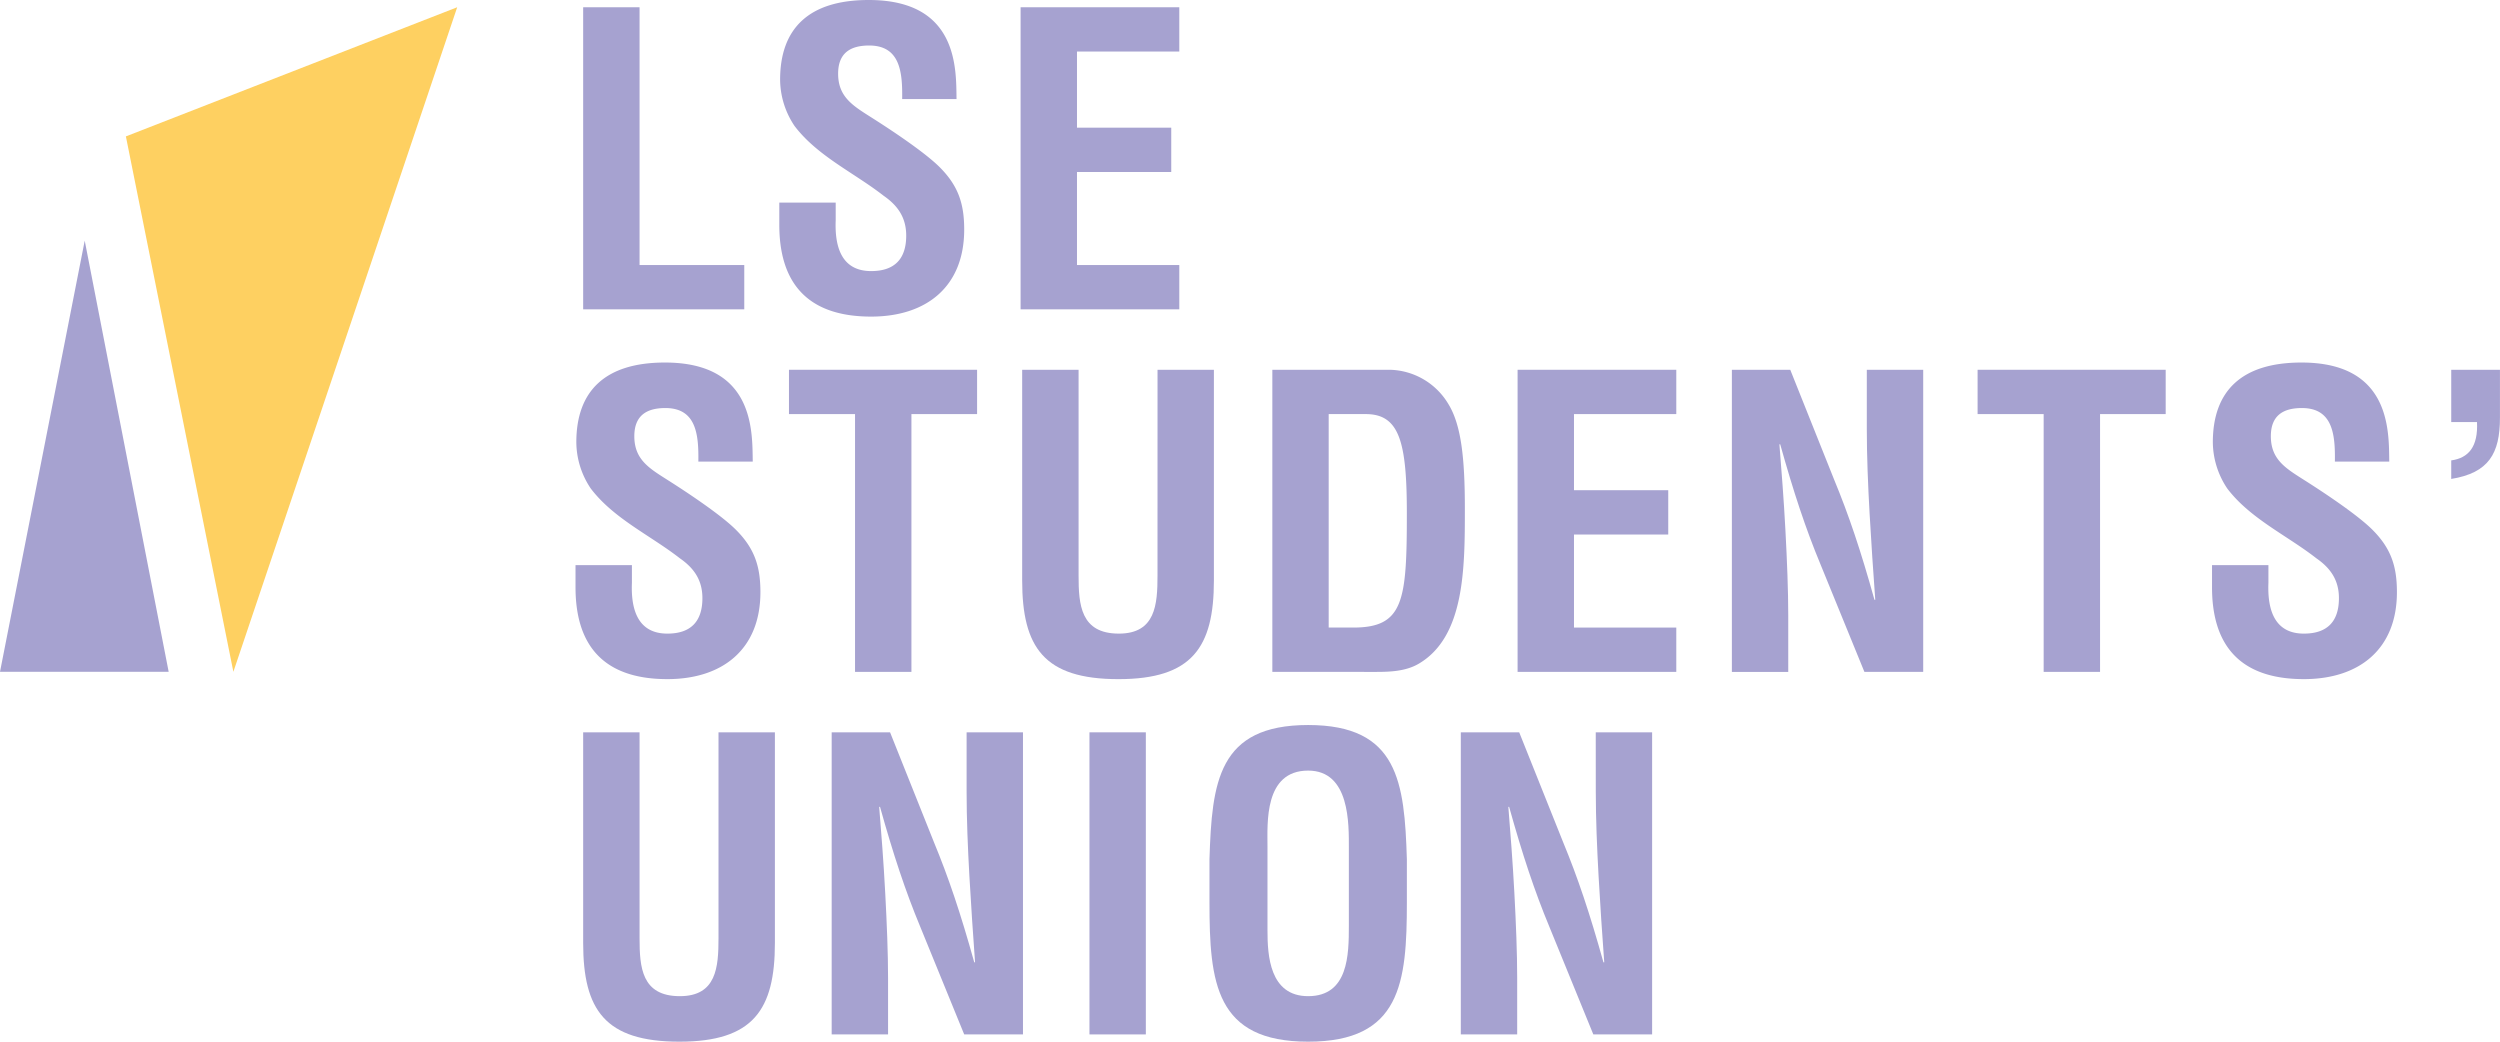 <svg id="Layer_1" data-name="Layer 1" xmlns="http://www.w3.org/2000/svg" viewBox="0 0 1173.9 489.13"><defs><style>.cls-1{fill:#a6a2d0;}.cls-2{fill:#fed061;}</style></defs><polygon class="cls-1" points="273.83 145.25 273.83 3.41 300.31 3.41 300.31 124.45 349.48 124.45 349.48 145.25 273.83 145.25"/><path class="cls-1" d="M423.62,46.53c.19-12.67-.94-25.16-15.51-25.16-8.89,0-14.56,3.6-14.56,13.24,0,10.78,6.81,14.94,15.13,20.23,8.7,5.49,24.78,16.08,32.16,23.27,9.07,8.9,11.91,17.4,11.91,29.69,0,26.87-17.78,40.86-43.7,40.86-31.77,0-43.12-17.78-43.12-43.12V95.14h26.48v8.31c-.56,13.81,3.59,23.84,16.64,23.84,11.17,0,16.47-5.87,16.47-16.65,0-8.31-3.79-14-10.6-18.72-13.8-10.78-31-18.54-41.8-32.72a39.41,39.41,0,0,1-6.81-21.75C366.31,13.24,379.93,0,407.93,0c42.17,0,41,32.53,41.22,46.53Z"/><polygon class="cls-1" points="479.23 145.25 479.23 3.41 553.75 3.41 553.75 24.2 505.71 24.2 505.71 59.95 549.97 59.95 549.97 80.76 505.71 80.76 505.71 124.45 553.75 124.45 553.75 145.25 479.23 145.25"/><path class="cls-1" d="M327.92,216.76c.19-12.67-.94-25.16-15.5-25.16-8.89,0-14.57,3.6-14.57,13.24,0,10.78,6.81,14.94,15.14,20.23,8.69,5.49,24.77,16.09,32.15,23.28,9.07,8.89,11.92,17.39,11.92,29.69,0,26.86-17.79,40.85-43.7,40.85-31.78,0-43.12-17.78-43.12-43.12v-10.4h26.48v8.31c-.57,13.82,3.6,23.84,16.64,23.84,11.16,0,16.46-5.87,16.46-16.65,0-8.31-3.78-14-10.59-18.72-13.82-10.78-31-18.54-41.8-32.72a39.33,39.33,0,0,1-6.81-21.75c0-24.21,13.61-37.45,41.61-37.45,42.18,0,41,32.53,41.23,46.53Z"/><polygon class="cls-1" points="370.47 173.63 458.8 173.63 458.8 194.44 427.97 194.44 427.97 315.49 401.49 315.49 401.49 194.44 370.47 194.44 370.47 173.63"/><path class="cls-1" d="M543.53,173.64H570v98.92c0,31.39-10.21,46.34-44.82,46.34-35,0-45.21-14.95-45.21-46.34V173.64h26.49v96.65c0,13.61.93,27.23,18.91,27.23,17.21,0,18.15-13.62,18.15-27.23Z"/><path class="cls-1" d="M635.44,294.68c23.65,0,25.16-12.48,25.16-53.52,0-33.49-3.4-46.72-19.3-46.72H623.9V294.68Zm-38,20.81V173.63h55.23a32.86,32.86,0,0,1,27.42,16.08c6.06,9.83,7.75,25.54,7.75,49,0,28,0,60.34-21.75,73-5.86,3.42-13.05,3.79-19.67,3.79Z"/><polygon class="cls-1" points="712.6 315.49 712.6 173.63 787.12 173.63 787.12 194.44 739.08 194.44 739.08 230.18 783.34 230.18 783.34 250.99 739.08 250.99 739.08 294.68 787.12 294.68 787.12 315.49 712.6 315.49"/><path class="cls-1" d="M876.58,173.64h26.48V315.49H875.45L854.83,265c-7-16.83-12.67-34.05-18.91-56.36h-.38c.94,11.72,2.08,26.1,2.83,40.47.76,14.19,1.32,28.38,1.32,39.73v26.66H813.22V173.64h27.42l20.62,51.63c6.81,16.45,12.49,33.29,18.91,56.37h.38c-.94-12.87-1.88-26.67-2.65-40.3s-1.32-27.22-1.32-39.9Z"/><polygon class="cls-1" points="928.6 173.63 1016.92 173.63 1016.92 194.44 986.1 194.44 986.1 315.49 959.62 315.49 959.62 194.44 928.6 194.44 928.6 173.63"/><path class="cls-1" d="M1096.37,216.76c.19-12.67-.94-25.16-15.51-25.16-8.89,0-14.56,3.6-14.56,13.24,0,10.78,6.81,14.94,15.13,20.23,8.7,5.49,24.78,16.09,32.16,23.28,9.07,8.89,11.91,17.39,11.91,29.69,0,26.86-17.78,40.85-43.7,40.85-31.77,0-43.12-17.78-43.12-43.12v-10.4h26.48v8.31c-.56,13.82,3.6,23.84,16.64,23.84,11.17,0,16.47-5.87,16.47-16.65,0-8.31-3.79-14-10.6-18.72-13.8-10.78-31-18.54-41.8-32.72a39.41,39.41,0,0,1-6.81-21.75c0-24.21,13.62-37.45,41.62-37.45,42.17,0,41,32.53,41.22,46.53Z"/><path class="cls-1" d="M1151,216.19c8.13-1.13,12.67-6.43,12.1-18H1151V173.64h22.88v22.5c0,16.83-5.29,25.91-22.88,28.75Z"/><path class="cls-1" d="M337.38,343.87h26.48v98.92c0,31.39-10.21,46.34-44.82,46.34-35,0-45.21-14.95-45.21-46.34V343.87h26.48v96.65c0,13.62.94,27.24,18.91,27.24,17.22,0,18.16-13.62,18.16-27.24Z"/><path class="cls-1" d="M453.88,343.87h26.47V485.72h-27.6l-20.62-50.5c-7-16.83-12.67-34-18.91-56.36h-.39c.95,11.72,2.09,26.1,2.84,40.47.76,14.19,1.33,28.38,1.33,39.73v26.66H390.52V343.87h27.42l20.62,51.63c6.81,16.46,12.49,33.29,18.91,56.37h.38c-.94-12.87-1.88-26.67-2.65-40.3s-1.32-27.22-1.32-39.9Z"/><rect class="cls-1" x="511.57" y="343.87" width="26.47" height="141.85"/><path class="cls-1" d="M595.16,436.92c0,11.73,1,30.84,19.1,30.84,18.92,0,19.11-19.49,19.11-33.11V398.34c0-11.35.57-36.5-19.11-36.5-20.8,0-19.1,24.77-19.1,35.74Zm-27.24-33.48c1.14-36.12,4-63,46.34-63s45.21,26.86,46.35,63v20.25c0,37.82-2.85,65.44-46.35,65.44s-46.34-27.62-46.34-65.44Z"/><path class="cls-1" d="M749.3,343.87h26.47V485.72H748.16l-20.62-50.5c-7-16.83-12.67-34-18.91-56.36h-.37c.94,11.72,2.07,26.1,2.83,40.47.76,14.19,1.32,28.38,1.32,39.73v26.66H685.94V343.87h27.42L734,395.5c6.81,16.46,12.48,33.29,18.91,56.37h.38c-.95-12.87-1.89-26.67-2.65-40.3s-1.32-27.22-1.32-39.9Z"/><polygon class="cls-2" points="214.68 3.4 109.58 315.45 59.11 64.05 214.68 3.4"/><polygon class="cls-1" points="39.78 113.01 79.2 315.46 0 315.46 39.78 113.01"/></svg>